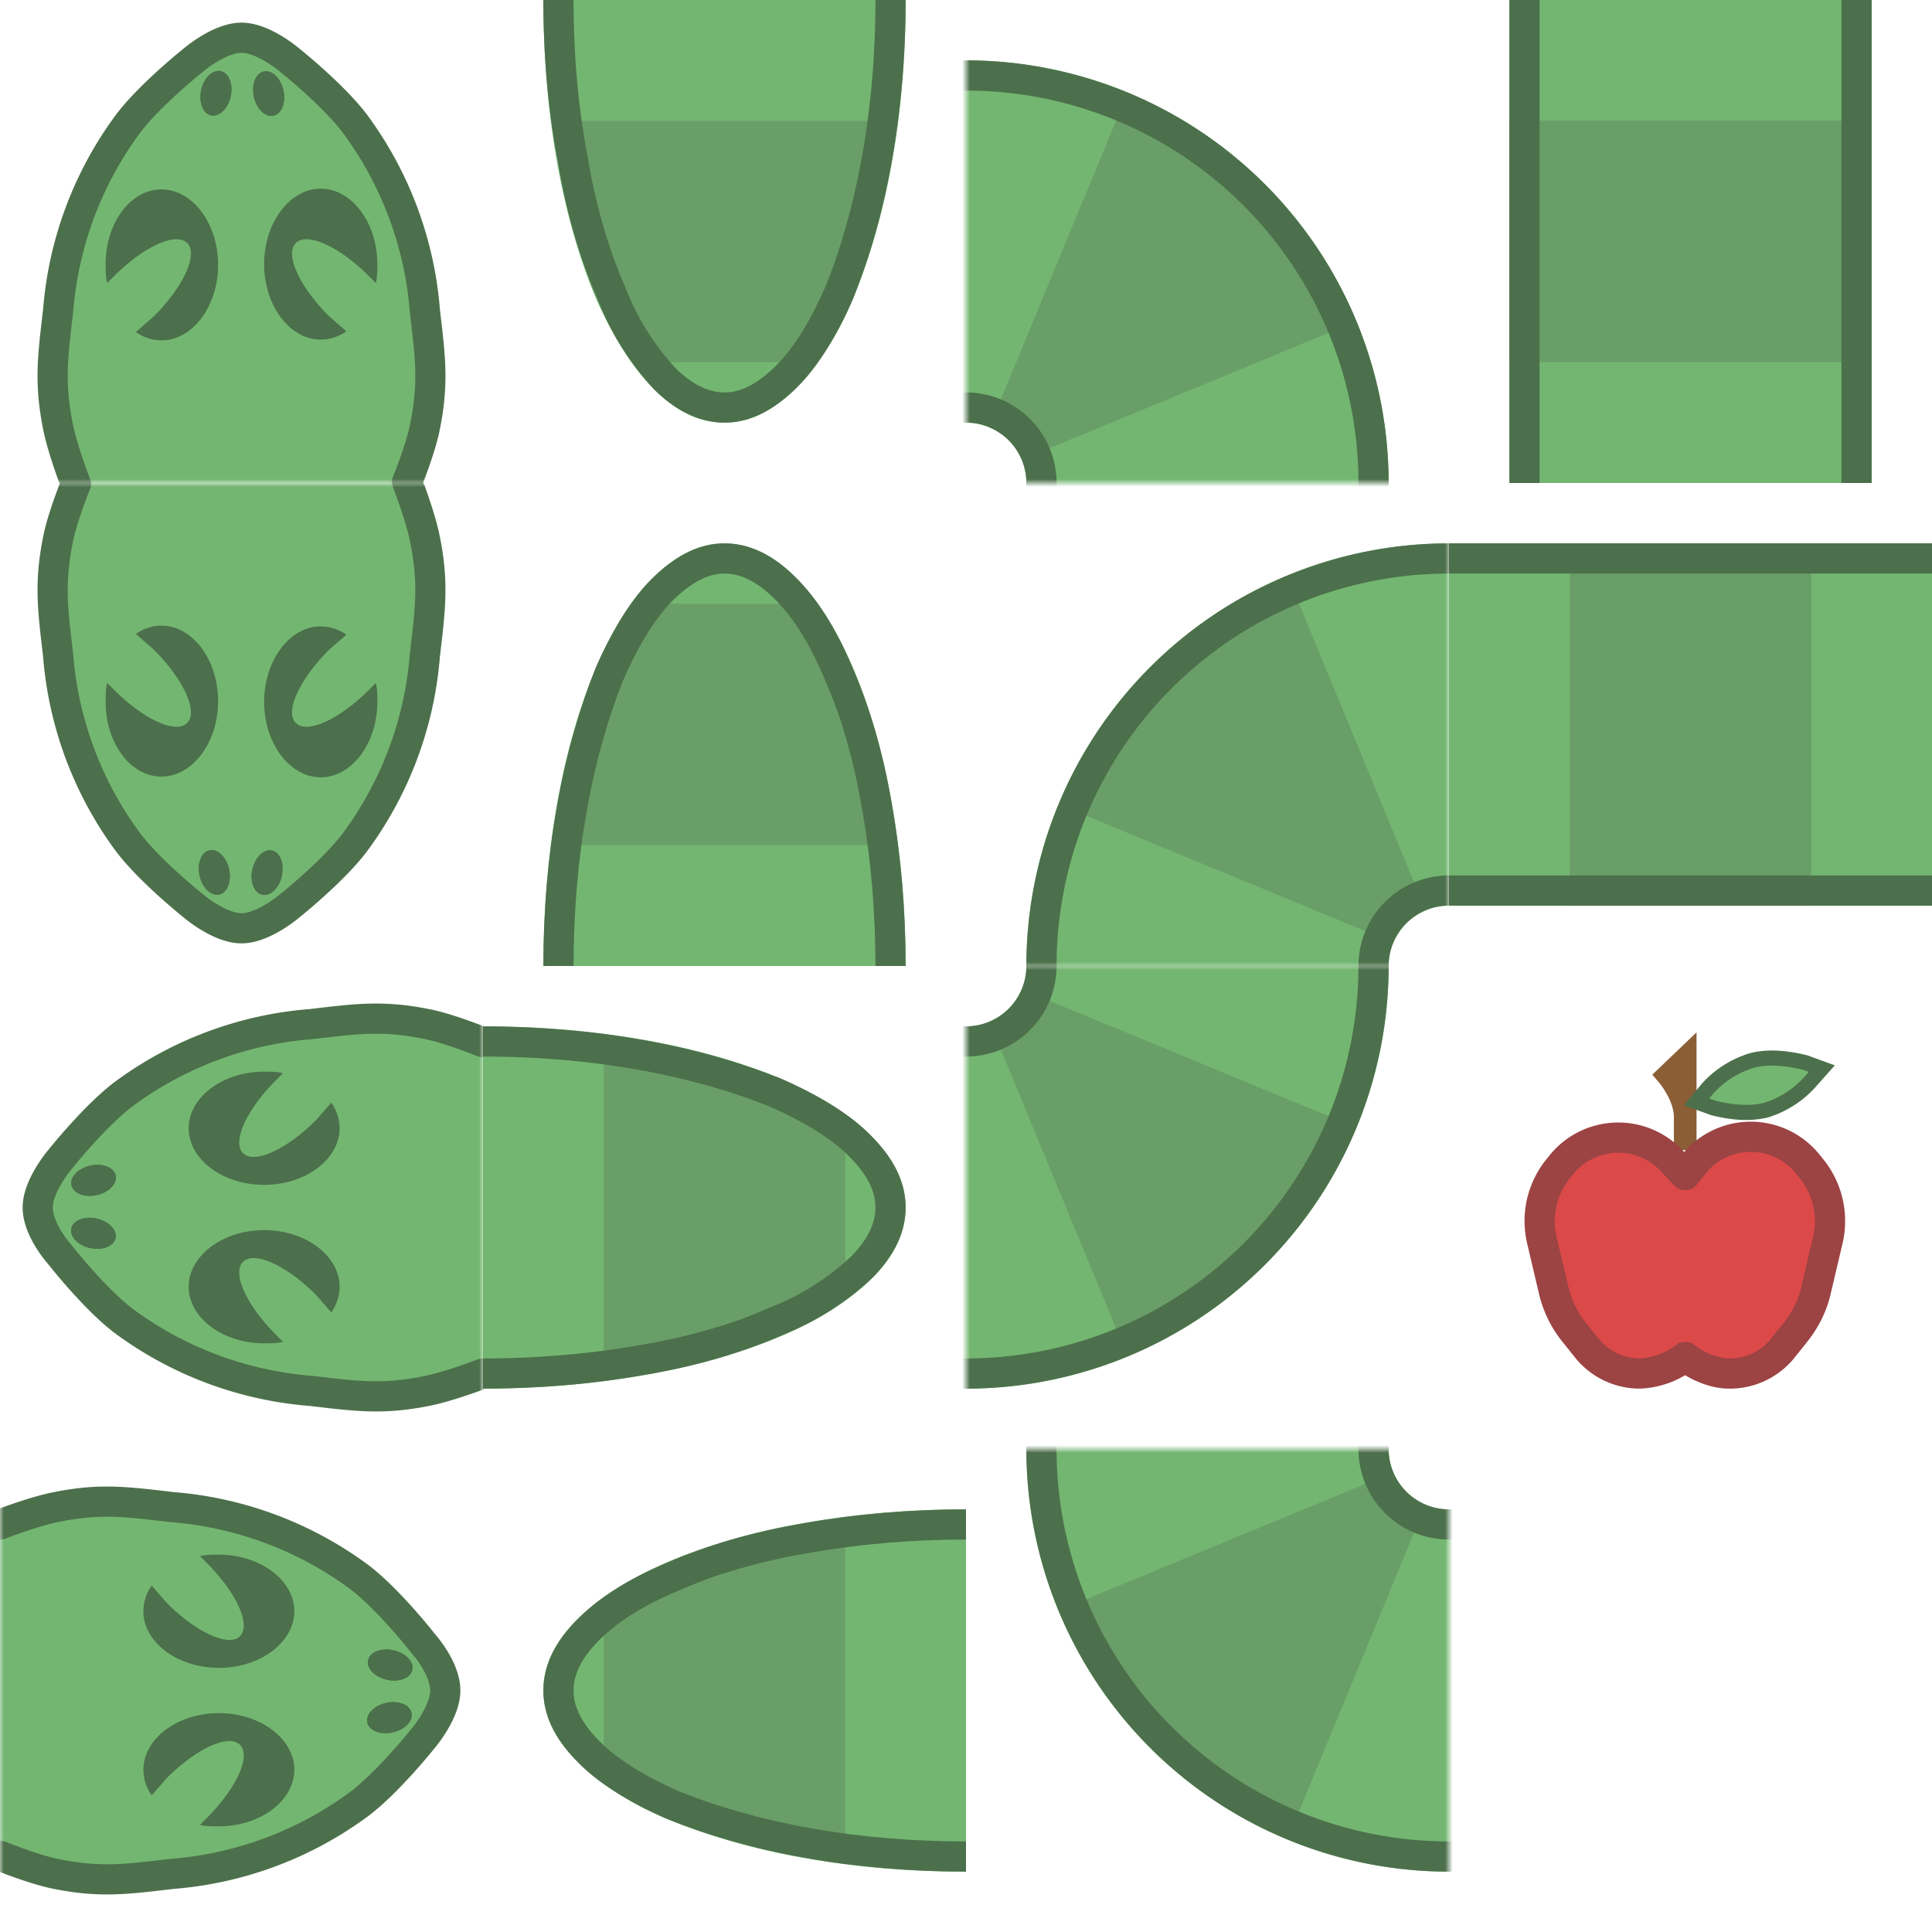<svg xmlns="http://www.w3.org/2000/svg" width="256" height="256" fill="none" viewBox="0 0 256 256">
    <style>
        .fill-base {
            fill: #73b671;
        }
        .fill-stripe {
            fill: #6a9e68;
        }
        .stroke-border {
            stroke: #4c704b;
        }
        .head-details {
            fill: #4c704b;
        }
        .apple {
            stroke: #9c4343;
            fill: #db4949;
        }
        .apple-stem {
            stroke: #8b5e36;
        }
        .apple-leaf {
            fill: #73b671;
            stroke: #4c704b;
        }
    </style>
    <mask id="a" style="mask-type:alpha" width="64" height="64" x="0" y="0" maskUnits="userSpaceOnUse">
        <path fill="#fff" d="M0 0h64v64H0z"/>
    </mask>
    <g mask="url(#a)">
        <path class="fill-base" d="M7.7 56.6c.6 3 2.4 7.4 2.4 7.4h43.8s1.8-4.4 2.4-7.4c1.2-5.9.7-9.4 0-15.4a48 48 0 00-8.9-24.3c-2.8-4-9.1-9-9.1-9S34.9 5 32 5s-6.3 2.9-6.3 2.9-6.3 5-9.1 9a48 48 0 00-8.9 24.3c-.7 6-1.2 9.5 0 15.4z"/>
        <path class="stroke-border" stroke-linecap="round" stroke-width="4" d="M10 64s-1.7-4.4-2.3-7.4c-1.2-5.9-.7-9.4 0-15.4a48 48 0 018.9-24.3c2.8-4 9.1-9 9.1-9S29.1 5 32 5s6.3 2.9 6.3 2.9 6.3 5 9.1 9a48 48 0 018.9 24.3c.7 6 1.2 9.5 0 15.4-.6 3-2.4 7.4-2.4 7.4"/>
    </g>
    <ellipse class="head-details" rx="2" ry="3" transform="scale(-1 1) rotate(-12.5 42.1 136.8)"/>
    <ellipse class="head-details" rx="2" ry="3" transform="scale(-1 1) rotate(-12.5 42.1 136.8)"/>
    <ellipse cx="35.6" cy="12.4" class="head-details" rx="2" ry="3" transform="rotate(-12.5 35.6 12.4)"/>
    <ellipse cx="35.6" cy="12.4" class="head-details" rx="2" ry="3" transform="rotate(-12.5 35.6 12.4)"/>
    <path class="head-details" fill-rule="evenodd" d="M39.2 32.2c-1.5 1.5.5 5.8 4.4 9.7l2.3 2a6 6 0 01-3.4 1.1c-4.1 0-7.5-4.5-7.5-10s3.4-10 7.5-10S50 29.5 50 35c0 .9 0 1.7-.2 2.5l-.9-.9c-3.9-3.9-8.2-5.9-9.7-4.4zM24.8 32.2c1.5 1.5-.5 5.8-4.4 9.7L18 44a6 6 0 003.4 1.1c4.1 0 7.5-4.5 7.5-10s-3.4-10-7.5-10S14 29.5 14 35c0 .9 0 1.7.2 2.5l.9-.9c3.9-3.9 8.2-5.9 9.7-4.4z" clip-rule="evenodd"/>
    <mask id="b" style="mask-type:alpha" width="64" height="64" x="0" y="64" maskUnits="userSpaceOnUse">
        <path fill="#fff" d="M64 128h64v64H64z" transform="rotate(-180 64 128)"/>
    </mask>
    <g mask="url(#b)">
        <path class="fill-base" d="M56.3 71.4c-.6-3-2.4-7.4-2.4-7.4H10.1s-1.8 4.4-2.4 7.4c-1.2 5.9-.7 9.4 0 15.4a48 48 0 008.9 24.3c2.8 4 9.1 9 9.1 9s3.4 2.9 6.3 2.9 6.3-2.9 6.3-2.9 6.3-5 9.1-9a48 48 0 008.9-24.3c.7-6 1.2-9.5 0-15.4z"/>
        <path class="stroke-border" stroke-linecap="round" stroke-width="4" d="M54 64s1.7 4.4 2.3 7.4c1.2 5.9.7 9.4 0 15.4a48 48 0 01-8.9 24.3c-2.8 4-9.1 9-9.1 9S34.9 123 32 123s-6.3-2.9-6.3-2.9-6.3-5-9.1-9a48 48 0 01-8.9-24.3c-.7-6-1.2-9.5 0-15.4.6-3 2.4-7.4 2.4-7.4"/>
    </g>
    <ellipse class="head-details" rx="2" ry="3" transform="scale(1 -1) rotate(-12.5 -510.2 -219.4)"/>
    <ellipse class="head-details" rx="2" ry="3" transform="scale(1 -1) rotate(-12.5 -510.2 -219.4)"/>
    <ellipse cx="28.4" cy="115.6" class="head-details" rx="2" ry="3" transform="rotate(167.5 28.4 115.6)"/>
    <ellipse cx="28.4" cy="115.6" class="head-details" rx="2" ry="3" transform="rotate(167.5 28.4 115.6)"/>
    <path class="head-details" fill-rule="evenodd" d="M24.8 95.8c1.5-1.5-.5-5.8-4.4-9.7L18 84a6 6 0 013.4-1.1c4.1 0 7.5 4.5 7.5 10s-3.4 10-7.5 10S14 98.5 14 93c0-.9 0-1.7.2-2.5l.9.9c3.9 3.9 8.2 5.9 9.7 4.4zM39.2 95.8c-1.5-1.5.5-5.8 4.4-9.7l2.3-2a6 6 0 00-3.4-1.1c-4.1 0-7.5 4.5-7.5 10s3.4 10 7.5 10S50 98.5 50 93c0-.9 0-1.7-.2-2.5l-.9.9c-3.9 3.9-8.2 5.9-9.7 4.4z" clip-rule="evenodd"/>
    <mask id="c" style="mask-type:alpha" width="64" height="64" x="0" y="128" maskUnits="userSpaceOnUse">
        <path fill="#fff" d="M0 192h64v64H0z" transform="rotate(-90 0 192)"/>
    </mask>
    <g mask="url(#c)">
        <path class="fill-base" d="M56.6 184.3c3-.6 7.4-2.4 7.4-2.4v-43.8s-4.4-1.8-7.4-2.4c-5.9-1.2-9.4-.7-15.4 0a48 48 0 00-24.3 8.9c-4 2.8-9 9.2-9 9.2S5 157 5 160c0 2.9 2.9 6.3 2.9 6.3s5 6.3 9 9.1a48 48 0 0024.3 8.9c6 .7 9.5 1.2 15.4 0z"/>
        <path class="stroke-border" stroke-linecap="round" stroke-width="4" d="M64 182s-4.4 1.7-7.4 2.3c-5.9 1.2-9.4.7-15.4 0a48 48 0 01-24.3-8.9c-4-2.8-9-9.2-9-9.2S5 163 5 160c0-2.9 2.9-6.3 2.9-6.3s5-6.3 9-9.1a48 48 0 0124.3-8.9c6-.7 9.5-1.2 15.4 0 3 .6 7.4 2.4 7.4 2.4"/>
    </g>
    <ellipse class="head-details" rx="2" ry="3" transform="scale(-1 1) rotate(77.5 -108 74)"/>
    <ellipse class="head-details" rx="2" ry="3" transform="scale(-1 1) rotate(77.5 -108 74)"/>
    <ellipse cx="12.4" cy="156.4" class="head-details" rx="2" ry="3" transform="rotate(-102.5 12.4 156.4)"/>
    <ellipse cx="12.4" cy="156.4" class="head-details" rx="2" ry="3" transform="rotate(-102.5 12.4 156.4)"/>
    <path class="head-details" fill-rule="evenodd" d="M32.2 152.8c1.5 1.5 5.8-.5 9.7-4.4l2-2.3a6 6 0 011.1 3.4c0 4.1-4.5 7.5-10 7.5s-10-3.4-10-7.5 4.5-7.5 10-7.5c.9 0 1.7 0 2.5.2l-.9.9c-3.9 3.9-5.9 8.2-4.4 9.7zM32.2 167.2c1.5-1.5 5.8.5 9.7 4.4l2 2.3a6 6 0 001.1-3.4c0-4.1-4.5-7.5-10-7.5s-10 3.4-10 7.5 4.5 7.5 10 7.5c.9 0 1.7 0 2.5-.2l-.9-.9c-3.9-3.9-5.9-8.2-4.4-9.7z" clip-rule="evenodd"/>
    <mask id="d" style="mask-type:alpha" width="64" height="64" x="0" y="192" maskUnits="userSpaceOnUse">
        <path fill="#fff" d="M64 192h64v64H64z" transform="rotate(90 64 192)"/>
    </mask>
    <g mask="url(#d)">
        <path class="fill-base" d="M7.4 199.7c-3 .6-7.4 2.4-7.4 2.4v43.8s4.4 1.8 7.4 2.4c5.9 1.2 9.4.7 15.4 0a48 48 0 0024.3-8.9c4-2.8 9-9.2 9-9.2S59 227 59 224c0-2.9-2.9-6.3-2.9-6.3s-5-6.3-9-9.1a48 48 0 00-24.3-8.9c-6-.7-9.5-1.2-15.4 0z"/>
        <path class="stroke-border" stroke-linecap="round" stroke-width="4" d="M0 202s4.4-1.7 7.4-2.3c5.9-1.2 9.4-.7 15.4 0a48 48 0 0124.3 8.9c4 2.8 9 9.2 9 9.2S59 221 59 224c0 2.9-2.9 6.3-2.9 6.3s-5 6.3-9 9.1a48 48 0 01-24.3 8.9c-6 .7-9.5 1.2-15.4 0-3-.6-7.4-2.4-7.4-2.4"/>
    </g>
    <ellipse class="head-details" rx="2" ry="3" transform="scale(1 -1) rotate(77.5 163.3 -78.1)"/>
    <ellipse class="head-details" rx="2" ry="3" transform="scale(1 -1) rotate(77.5 163.3 -78.1)"/>
    <ellipse cx="51.6" cy="227.6" class="head-details" rx="2" ry="3" transform="rotate(77.5 51.6 227.6)"/>
    <ellipse cx="51.6" cy="227.6" class="head-details" rx="2" ry="3" transform="rotate(77.5 51.6 227.6)"/>
    <path class="head-details" fill-rule="evenodd" d="M31.8 231.2c-1.5-1.5-5.8.5-9.7 4.4l-2 2.3a6 6 0 01-1.1-3.4c0-4.1 4.5-7.5 10-7.5s10 3.4 10 7.5-4.5 7.5-10 7.5c-.9 0-1.7 0-2.5-.2l.9-.9c3.9-3.9 5.9-8.2 4.4-9.7zM31.8 216.8c-1.5 1.5-5.8-.5-9.7-4.4l-2-2.3a6 6 0 00-1.1 3.4c0 4.1 4.5 7.5 10 7.5s10-3.4 10-7.5-4.5-7.5-10-7.5c-.9 0-1.7 0-2.5.2l.9.9c3.9 3.9 5.9 8.2 4.4 9.7z" clip-rule="evenodd"/>
    <path class="fill-base" d="M120 0c0 7.4-.6 14.6-1.8 21.4-1.2 6.8-3 13-5.2 18.2a37.3 37.3 0 01-7.8 12.1c-3 2.9-6 4.3-9.2 4.3-3.2 0-6.3-1.4-9.2-4.3C84 49 81.3 44.8 79 39.6c-2.2-5.2-4-11.4-5.2-18.2C72.6 14.6 72 7.4 72 0h48z"/>
    <path class="fill-stripe" d="M86 48L75 16h42l-11 32H86z"/>
    <path class="stroke-border" stroke-width="4" d="M118 0c0 7.2-.6 14.4-1.8 21-1.2 6.8-3 12.8-5 17.8-2.2 5-4.7 9-7.4 11.5C101 52.9 98.5 54 96 54s-5.1-1.1-7.8-3.7A35.3 35.3 0 0181 38.8c-2.2-5-4-11-5.1-17.7C74.6 14.4 74 7.2 74 0"/>
    <path class="fill-base" d="M72 128c0-7.4.6-14.6 1.8-21.4 1.2-6.8 3-13 5.2-18.2 2.3-5.2 4.9-9.3 7.8-12.1 3-2.9 6-4.3 9.2-4.3 3.2 0 6.3 1.4 9.2 4.3 2.9 2.8 5.5 6.9 7.8 12.1 2.2 5.2 4 11.4 5.2 18.2 1.2 6.8 1.8 14 1.8 21.4H72z"/>
    <path class="fill-stripe" d="M106 80l11 32H75l11-32h20z"/>
    <path class="stroke-border" stroke-width="4" d="M74 128c0-7.2.6-14.4 1.8-21 1.2-6.8 3-12.8 5-17.8 2.2-5 4.7-9 7.4-11.5C91 75.1 93.5 74 96 74s5.1 1.1 7.8 3.7 5.2 6.4 7.3 11.5c2.2 5 4 11 5.1 17.7 1.2 6.7 1.8 13.9 1.8 21.1"/>
    <path class="fill-base" d="M64 136c7.4 0 14.6.6 21.4 1.8 6.8 1.2 13 3 18.2 5.2 5.2 2.3 9.3 4.9 12.1 7.8 2.9 3 4.3 6 4.3 9.2 0 3.2-1.4 6.3-4.3 9.2-2.8 2.9-6.9 5.5-12.1 7.8-5.2 2.2-11.4 4-18.2 5.2-6.8 1.2-14 1.8-21.4 1.8v-48z"/>
    <path class="fill-stripe" d="M112 170l-32 11v-42l32 11v20z"/>
    <path class="stroke-border" stroke-width="4" d="M64 138c7.2 0 14.4.6 21 1.8 6.8 1.2 12.8 3 17.8 5 5 2.2 9 4.7 11.5 7.4 2.6 2.7 3.7 5.3 3.7 7.8s-1.1 5.1-3.7 7.8a35.3 35.3 0 01-11.5 7.3c-5 2.2-11 4-17.7 5.1-6.7 1.2-13.9 1.8-21.1 1.8"/>
    <path class="fill-base" d="M128 248c-7.4 0-14.6-.6-21.4-1.8-6.8-1.2-13-3-18.2-5.2a37.3 37.3 0 01-12.1-7.8c-2.9-3-4.3-6-4.3-9.2 0-3.2 1.4-6.3 4.3-9.2 2.8-2.9 6.9-5.5 12.1-7.8 5.2-2.2 11.4-4 18.2-5.2 6.8-1.2 14-1.8 21.4-1.8v48z"/>
    <path class="fill-stripe" d="M80 214l32-11v42l-32-11v-20z"/>
    <path class="stroke-border" stroke-width="4" d="M128 246c-7.2 0-14.4-.6-21-1.8-6.8-1.2-12.8-3-17.8-5-5-2.2-9-4.7-11.5-7.4-2.6-2.7-3.7-5.3-3.7-7.8s1.1-5.1 3.7-7.8 6.4-5.2 11.5-7.3c5-2.2 11-4 17.7-5.1 6.7-1.2 13.9-1.8 21.1-1.8"/>
    <mask id="e" style="mask-type:alpha" width="64" height="64" x="128" y="192" maskUnits="userSpaceOnUse">
        <path fill="#fff" d="M192 256h64v64h-64z" transform="rotate(-180 192 256)"/>
    </mask>
    <g mask="url(#e)">
        <path class="fill-base" d="M136 192a56 56 0 11112 0 56 56 0 01-112 0zm64 0a8 8 0 10-16 0 8 8 0 0016 0z"/>
        <path class="fill-stripe" d="M170.6 243.7a56 56 0 01-30.3-30.3l44.3-18.3a8 8 0 004.3 4.3l-18.3 44.3z"/>
        <path class="stroke-border" stroke-width="4" d="M182 192a10 10 0 1020 0 10 10 0 00-20 0h0z"/>
        <path class="stroke-border" stroke-width="4" d="M138 192a54 54 0 11108 0 54 54 0 01-108 0h0z"/>
    </g>
    <mask id="f" style="mask-type:alpha" width="64" height="64" x="128" y="128" maskUnits="userSpaceOnUse">
        <path fill="#fff" d="M192 128h64v64h-64z" transform="rotate(90 192 128)"/>
    </mask>
    <g mask="url(#f)">
        <path class="fill-base" d="M128 184a56 56 0 110-112 56 56 0 010 112zm0-64a8 8 0 100 16 8 8 0 000-16z"/>
        <path class="fill-stripe" d="M179.7 149.4a56 56 0 01-30.3 30.3l-18.3-44.3a8 8 0 004.3-4.3l44.3 18.3z"/>
        <path class="stroke-border" stroke-width="4" d="M128 138a10 10 0 100-20 10 10 0 000 20h0z"/>
        <path class="stroke-border" stroke-width="4" d="M128 182a54 54 0 110-108 54 54 0 010 108h0z"/>
    </g>
    <mask id="g" style="mask-type:alpha" width="64" height="64" x="128" y="64" maskUnits="userSpaceOnUse">
        <path fill="#fff" d="M128 128h64v64h-64z" transform="rotate(-90 128 128)"/>
    </mask>
    <g mask="url(#g)">
        <path class="fill-base" d="M192 72a56 56 0 110 112 56 56 0 010-112zm0 64a8 8 0 100-16 8 8 0 000 16z"/>
        <path class="fill-stripe" d="M140.3 106.6a56 56 0 0130.3-30.3l18.3 44.3a8 8 0 00-4.3 4.3l-44.3-18.3z"/>
        <path class="stroke-border" stroke-width="4" d="M192 118a10 10 0 100 20 10 10 0 000-20h0z"/>
        <path class="stroke-border" stroke-width="4" d="M192 74a54 54 0 110 108 54 54 0 010-108h0z"/>
    </g>
    <mask id="h" style="mask-type:alpha" width="64" height="64" x="128" y="0" maskUnits="userSpaceOnUse">
        <path fill="#fff" d="M128 0h64v64h-64z"/>
    </mask>
    <g mask="url(#h)">
        <path class="fill-base" d="M184 64a56 56 0 11-112 0 56 56 0 01112 0zm-64 0a8 8 0 1016 0 8 8 0 00-16 0z"/>
        <path class="fill-stripe" d="M149.4 12.3a56 56 0 0130.3 30.3l-44.3 18.3a8 8 0 00-4.3-4.3l18.3-44.3z"/>
        <path class="stroke-border" stroke-width="4" d="M138 64a10 10 0 10-20 0 10 10 0 0020 0h0z"/>
        <path class="stroke-border" stroke-width="4" d="M182 64a54 54 0 11-108 0 54 54 0 01108 0h0z"/>
    </g>
    <path class="fill-base" d="M200 64V0h48v64z"/>
    <path class="fill-stripe" d="M200 48V16h48v32z"/>
    <path class="stroke-border" stroke-width="4" d="M202 64V0M246 64V0"/>
    <path class="fill-base" d="M256 120h-64V72h64z"/>
    <path class="fill-stripe" d="M240 120h-32V72h32z"/>
    <path class="stroke-border" stroke-width="4" d="M256 118h-64M256 74h-64"/>
    <path class="apple-stem" stroke-width="3" d="M223.3 152.4V148m0 0c0-2.8-2.3-5.5-2.3-5.5l2.3-2.2v7.7z"/>
    <path class="apple-leaf" stroke-width="2" d="M224.8 146l1.5-1.8a13 13 0 015.9-3.7c2.4-.6 5-.2 7 .3l2.2.8-1.6 1.8a13 13 0 01-5.8 3.7c-2.5.6-5 .2-7-.3l-2.2-.8z"/>
    <path class="apple" stroke-linejoin="round" stroke-width="4" d="M206.6 154.7l.4-.5a9.7 9.7 0 0114.5-.4l1.8 1.9 1.6-2a9.7 9.7 0 0114.6.5l.4.5a11 11 0 012.3 9.6l-1.6 6.8c-.5 2.1-1.5 4-2.9 5.7l-1.6 2a9 9 0 01-7 3.2c-2 0-4.3-1-5.8-2.2a10.6 10.6 0 01-6 2.2 9 9 0 01-6.9-3.2l-1.6-2a14 14 0 01-2.9-5.7l-1.6-6.8a11 11 0 012.3-9.6z"/>
</svg>